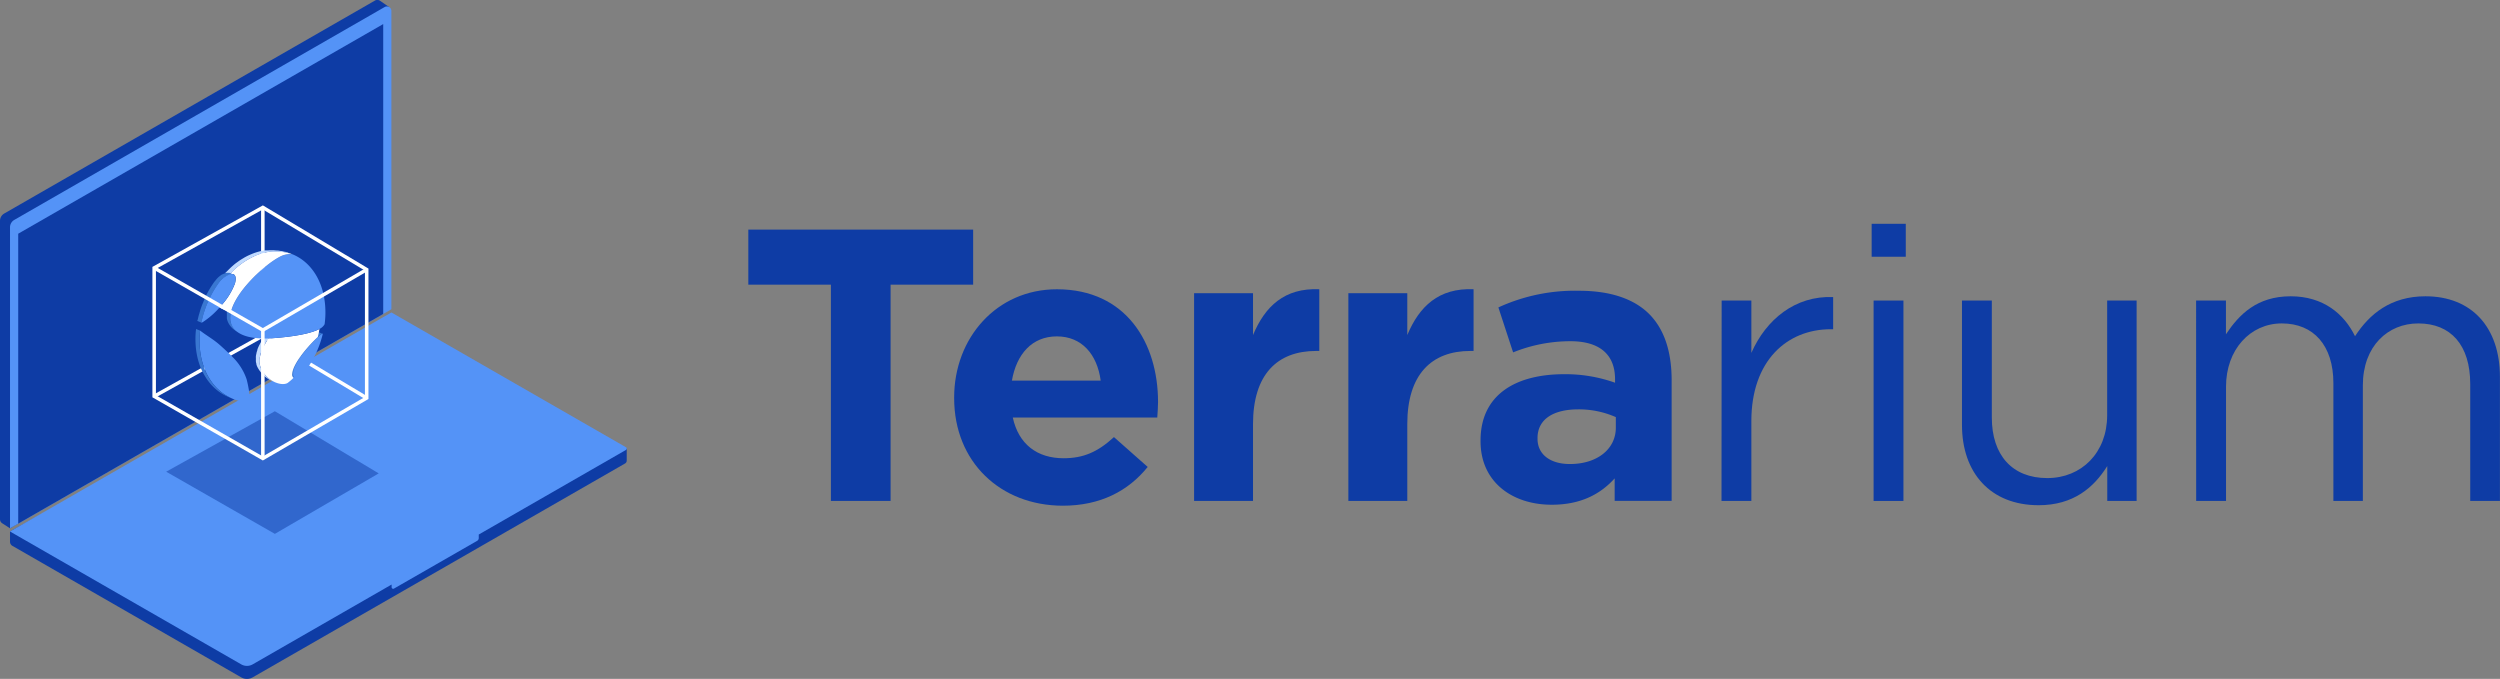 <svg xmlns="http://www.w3.org/2000/svg" xmlns:xlink="http://www.w3.org/1999/xlink" viewBox="0 0 709.45 192.65"><rect x="0" y="0" width="709.45" height="192.65" fill="#808080" stroke="none"/><defs><style>.cls-1,.cls-6{fill:none;}.cls-2{fill:#c0daff;}.cls-3,.cls-5{fill:#0e3ca5;}.cls-4{fill:#5493f7;}.cls-5{opacity:0.5;}.cls-6{stroke:#fff;stroke-miterlimit:10;}.cls-7{isolation:isolate;}.cls-8{clip-path:url(#clip-path);}.cls-9{fill:#0a2970;}.cls-10{fill:#3977d1;}.cls-11{clip-path:url(#clip-path-2);}.cls-12{fill:#09286d;}.cls-13{fill:#fff;}.cls-14{clip-path:url(#clip-path-3);}.cls-15{fill:#3964a8;}.cls-16{fill:#3761a3;}.cls-17{fill:#365e9e;}.cls-18{fill:#345b99;}.cls-19{clip-path:url(#clip-path-4);}.cls-20{fill:#09266a;}.cls-21{fill:#092566;}.cls-22{fill:#082463;}.cls-23{fill:#082360;}.cls-24{fill:#08225c;}.cls-25{clip-path:url(#clip-path-5);}.cls-26{clip-path:url(#clip-path-6);}.cls-27{fill:#082059;}.cls-28{fill:#071f56;}</style><clipPath id="clip-path"><path class="cls-1" d="M89.15,93l.34-.18,1.16.49-.34.18-.14-.06L90,93.4l-.15-.06-.15-.06-.15-.07-.15-.06-.15-.06Z"/></clipPath><clipPath id="clip-path-2"><path class="cls-1" d="M75.05,95.56c2.6-.15,10.43-.74,14.1-2.53l1.16.49c-3.67,1.79-11.5,2.38-14.1,2.53Z"/></clipPath><clipPath id="clip-path-3"><path class="cls-1" d="M79.34,72.9l-1.16-.49a6.23,6.23,0,0,1,3.5-.77,1.09,1.09,0,0,1,.24.07l1.17.49a1.09,1.09,0,0,0-.24-.07A6.25,6.25,0,0,0,79.34,72.9Z"/></clipPath><clipPath id="clip-path-4"><path class="cls-1" d="M61.42,86.44a19.75,19.75,0,0,0,4.1-6.5l1.16.49a19.59,19.59,0,0,1-4.1,6.5Z"/></clipPath><clipPath id="clip-path-5"><path class="cls-2" d="M63.15,87.67a4.41,4.41,0,0,1-1.73-1.23l1.16.49a4.38,4.38,0,0,0,1.74,1.23Z"/></clipPath><clipPath id="clip-path-6"><path class="cls-1" d="M65.52,79.94s.64-2.14-.4-2.58l1.16.49c1,.44.41,2.55.4,2.58Z"/></clipPath></defs><g id="Layer_2" data-name="Layer 2"><g id="Layer_1-2" data-name="Layer 1"><path class="cls-3" d="M177.39,131.52,71.71,192.22a3.27,3.27,0,0,1-3.26,0L3.53,154.91a1.35,1.35,0,0,1-.69-1.18v-2.9L111.07,91.08l66.78,36.25v3.39A.94.94,0,0,1,177.39,131.52Z"/><path class="cls-3" d="M106.37.18,1.22,60.58A2.4,2.4,0,0,0,0,62.68v84.67a1.36,1.36,0,0,0,.63,1.15l2.21,1.42,105.39-64L110.42,2l-2.6-1.8A1.36,1.36,0,0,0,106.37.18Z"/><path class="cls-4" d="M109.15,2,4.06,62.4a2.44,2.44,0,0,0-1.22,2.1v85.42L111.07,87.76V3.15A1.28,1.28,0,0,0,109.15,2Z"/><path class="cls-4" d="M177.62,126.91,111.07,88.67,2.84,150.83l65.61,37.7a3.27,3.27,0,0,0,3.26,0l39.42-22.65v.77a.45.45,0,0,0,.67.38l23.6-13.55a.92.92,0,0,0,.46-.79v-1l41.76-24A.44.44,0,0,0,177.62,126.91Z"/><polygon class="cls-3" points="5.17 148.59 108.75 89.09 108.75 6.83 5.17 66.32 5.17 148.59"/><polygon class="cls-5" points="107.47 134.34 78 151.5 47.16 133.86 78 116.7 107.47 134.34"/><polygon class="cls-6" points="104.06 76.5 104.06 112.94 74.59 130.1 43.75 112.46 43.75 76.03 74.59 58.86 104.06 76.5"/><polyline class="cls-6" points="43.75 112.46 74.59 95.3 104.06 112.94"/><line class="cls-6" x1="74.59" y1="58.86" x2="74.59" y2="93.67"/><g class="cls-7"><g class="cls-8"><g class="cls-7"><path class="cls-9" d="M78.76,95.87l-1.17-.49c3.47-.31,8.74-1,11.56-2.35l.34-.18,1.16.49-.34.18c-2.82,1.37-8.08,2-11.55,2.35"/></g></g></g><path class="cls-4" d="M91.34,94.73c.17-.09.27,0,.21.22a28.88,28.88,0,0,1-5.61,11.27,4.16,4.16,0,0,1-1.27,1,1.08,1.08,0,0,1-1.75-1.11c.17-3,4.82-8.26,7.25-10.46a9.42,9.42,0,0,1,1.13-.91Z"/><path class="cls-10" d="M91.49,94.71h0l-1.16-.49h-.07l-.09,0,0,0a2.52,2.52,0,0,0-.27.18l-.1.08-.25.2-.07,0,0,0-.4.35-.53.49-.18.18-.39.39-.23.23-.38.4-.25.26-.39.43-.16.17-.1.12-.32.36-.28.33-.32.39c-.1.11-.19.22-.28.34l-.31.39-.28.35c-.1.13-.2.26-.29.4l-.21.27,0,.08c-.15.2-.29.41-.43.62l-.12.18c-.18.27-.35.54-.5.8l0,0c-.12.21-.24.41-.34.61l-.08.16c-.06.1-.11.21-.16.31l0,.12c-.07.15-.13.29-.19.44a1.76,1.76,0,0,1-.09.2s0,.06,0,.1-.06.18-.09.27a2.25,2.25,0,0,0-.08.24s0,.07,0,.11,0,.16-.05.24,0,.13,0,.2a2.11,2.11,0,0,0,0,.25,1.27,1.27,0,0,0,.35,1.14.76.76,0,0,0,.19.12l1.17.49a.82.82,0,0,1-.2-.12,1.3,1.3,0,0,1-.35-1.14c0-.14,0-.3.06-.45s0-.16,0-.24a3.57,3.57,0,0,1,.1-.35c0-.09.05-.18.09-.28s.07-.19.11-.29.12-.29.19-.44l.21-.43c0-.06,0-.11.08-.16.11-.21.23-.43.36-.64s.32-.53.5-.8l.12-.18.43-.63.26-.34c.1-.13.19-.27.3-.4l.27-.35.31-.39.28-.35c.11-.12.21-.25.32-.38l.28-.33.32-.36.26-.29c.13-.15.27-.29.4-.43l.24-.26.39-.4.22-.23.39-.39.19-.18.52-.49.4-.35.11-.09.26-.2.09-.08.27-.19h0a.16.16,0,0,1,.09,0Z"/><g class="cls-7"><g class="cls-11"><g class="cls-7"><path class="cls-12" d="M76.21,96.05l-1.16-.49c.6,0,1.49-.09,2.54-.18l1.17.49c-1.06.09-1.94.15-2.55.18"/><path class="cls-9" d="M78.76,95.87l-1.17-.49c3.47-.31,8.74-1,11.56-2.35l.34-.18,1.16.49-.34.18c-2.82,1.37-8.08,2-11.55,2.35"/></g></g></g><path class="cls-13" d="M76.21,96.05c2.6-.15,10.43-.74,14.1-2.53l.34-.18a19.59,19.59,0,0,1-.47,2.3c-2.44,2.21-7.09,7.46-7.26,10.47a1.3,1.3,0,0,0,.35,1.14,15,15,0,0,1-1.66,1.43l-.1.06c-1.77.86-5.66-.54-7.35-4C72.91,102.2,74.13,99,76.21,96.05Z"/><path class="cls-2" d="M78.13,108.51h0a4.25,4.25,0,0,1-.43-.21l-.14-.06-.31-.18c-.08,0-.17-.09-.25-.15a8,8,0,0,1-2.18-2.07,6.68,6.68,0,0,1-.66-1.1,3.77,3.77,0,0,1-.26-.66.75.75,0,0,1-.05-.16,5.15,5.15,0,0,1-.15-.68v0a5,5,0,0,1,0-.67v-.18c0-.24,0-.47,0-.71a.11.11,0,0,0,0-.05,8.33,8.33,0,0,1,.17-.84l0-.12a8.45,8.45,0,0,1,.26-.81l.06-.16c.11-.3.24-.6.38-.91a2.12,2.12,0,0,1,.11-.21l.18-.37.13-.25.21-.36c0-.08.09-.16.14-.24l.27-.45.13-.2.42-.63-1.16-.49q-.22.31-.42.63l-.13.2-.27.45-.07.11-.08.13c-.06.12-.13.24-.2.36l-.13.25c-.07.12-.13.24-.19.36a.89.89,0,0,1-.08.17s0,0,0,0c-.15.31-.27.61-.39.91l0,.08,0,.08c-.09.27-.18.54-.25.81l0,0s0,0,0,.07a8.33,8.33,0,0,0-.17.84s0,0,0,0v0a5.78,5.78,0,0,0,0,.71v.18a5,5,0,0,0,0,.67v0a3.93,3.93,0,0,0,.15.68,1.09,1.09,0,0,0,0,.17,5.12,5.12,0,0,0,.25.65,8.43,8.43,0,0,0,.66,1.1l.23.3A7.89,7.89,0,0,0,77,108l1.08.45.08,0Z"/><g class="cls-7"><g class="cls-14"><g class="cls-7"><path class="cls-15" d="M79.34,72.9l-1.16-.49a8.11,8.11,0,0,1,2.59-.82l1.17.49a8.1,8.1,0,0,0-2.6.82"/><path class="cls-16" d="M81.94,72.08l-1.17-.49a3.53,3.53,0,0,1,.65,0l1.17.49a3.53,3.53,0,0,0-.65,0"/><path class="cls-17" d="M82.59,72.08l-1.17-.49.26,0,.12,0,1.17.49a.53.53,0,0,0-.12,0l-.26,0"/><path class="cls-18" d="M83,72.16l-1.17-.49.12,0,1.17.49-.12,0"/></g></g></g><path class="cls-10" d="M65.57,91.79a3.87,3.87,0,0,1-.17-.69l0-.22c0-.17,0-.34,0-.52v-.25a5.4,5.4,0,0,1,0-.56c0-.07,0-.13,0-.2a7.9,7.9,0,0,1,.14-.8l.09-.34c.08-.29.17-.58.28-.88a1.17,1.17,0,0,0,0-.11c.12-.34.27-.68.43-1,0-.07.07-.13.1-.19s.14-.3.22-.44.09-.16.13-.25l.23-.4a2.53,2.53,0,0,1,.13-.22c.16-.27.33-.54.5-.81l0-.06q.25-.39.54-.78l.11-.15c.32-.45.66-.89,1-1.33h0c.36-.44.73-.87,1.11-1.3l.11-.12c.3-.33.6-.66.91-1l.12-.13.94-.93L72.7,78c.31-.31.63-.6,1-.89l.12-.11c.32-.29.64-.56,1-.83L74.9,76l.37-.31.22-.17.4-.32.17-.13.56-.43.08-.05c.15-.12.31-.23.47-.34l.18-.13.35-.24.19-.13.33-.21.18-.11.34-.2.15-.09.45-.25-1.16-.49-.46.25-.15.09-.33.2-.18.12a3,3,0,0,0-.33.21l-.19.12-.35.24-.19.13-.46.34-.08,0-.56.43-.18.13-.39.32-.22.18-.37.3-.12.1-.06,0c-.32.27-.63.54-1,.83l-.13.11-.94.89-.13.12c-.32.31-.63.62-.94.94l-.12.12c-.31.32-.61.65-.91,1l-.07.08,0,0c-.38.43-.75.86-1.11,1.3h0c-.35.44-.69.88-1,1.33a.1.1,0,0,0,0,0l-.08.1-.53.78,0,.06c-.18.27-.34.54-.51.81l-.06.1a.75.75,0,0,1-.07.12c-.07.14-.15.27-.22.4l-.13.25-.23.43a1.3,1.3,0,0,1-.08.17v0c-.16.34-.31.68-.44,1l0,.08s0,0,0,0c-.11.29-.2.58-.28.87l0,.09-.06.25c-.06.25-.1.5-.14.74v.06c0,.07,0,.13,0,.2a5.4,5.4,0,0,0,0,.56v.25c0,.18,0,.35,0,.52l0,.22a3.87,3.87,0,0,0,.17.69,5.44,5.44,0,0,0,3.3,3.28l1.16.49A5.44,5.44,0,0,1,65.57,91.79Z"/><path class="cls-4" d="M79.34,72.9a6.25,6.25,0,0,1,3.51-.77,1.09,1.09,0,0,1,.24.07c4.35,1.83,7.69,6,8.84,11.94A24.58,24.58,0,0,1,92.12,92a3.21,3.21,0,0,1-1.47,1.35l-.34.18c-3.67,1.79-11.5,2.38-14.1,2.53l-.85,0c-2.08,0-8.4-.06-9.79-4.3a6,6,0,0,1,0-3.24C66.91,82.6,75.1,75.12,79.34,72.9Z"/><g class="cls-7"><g class="cls-19"><g class="cls-7"><path class="cls-20" d="M62.58,86.93l-1.16-.49a27.92,27.92,0,0,0,1.86-2.33l1.17.49c-.58.81-1.22,1.59-1.87,2.33"/><path class="cls-21" d="M64.45,84.6l-1.17-.49c.39-.54.76-1.08,1.08-1.63l1.16.49c-.32.54-.68,1.09-1.07,1.63"/><path class="cls-22" d="M65.52,83l-1.16-.49A13.23,13.23,0,0,0,65,81.31l1.16.49A13.23,13.23,0,0,1,65.52,83"/><path class="cls-23" d="M66.14,81.8,65,81.31c.14-.3.27-.6.38-.9l1.16.49a8.64,8.64,0,0,1-.38.9"/><path class="cls-24" d="M66.52,80.9l-1.16-.49c.06-.16.11-.31.16-.47l1.16.49c0,.15-.1.31-.16.47"/></g></g></g><path class="cls-2" d="M63.15,87.67a4.41,4.41,0,0,1-1.73-1.23l1.16.49a4.38,4.38,0,0,0,1.74,1.23Z"/><g class="cls-25"><g class="cls-7"><path class="cls-2" d="M64.32,88.16l-1.17-.49a4.41,4.41,0,0,1-1.73-1.23l1.16.49a4.38,4.38,0,0,0,1.74,1.23"/></g></g><g class="cls-7"><g class="cls-26"><g class="cls-7"><path class="cls-27" d="M66.68,80.43l-1.16-.49v0l1.16.49v0"/><path class="cls-24" d="M66.69,80.41l-1.16-.49v0l1.16.49v0"/><path class="cls-27" d="M66.7,80.36l-1.16-.49a6.11,6.11,0,0,0,.13-.67l1.17.49c0,.3-.11.55-.14.67"/><path class="cls-28" d="M66.84,79.69l-1.17-.49c.09-.66.09-1.57-.55-1.84l1.16.49c.64.27.65,1.18.56,1.84"/></g></g></g><path class="cls-13" d="M71.54,73a14.2,14.2,0,0,1,11.31-.88,6.25,6.25,0,0,0-3.51.77c-4.24,2.22-12.43,9.7-13.82,15.65a5.32,5.32,0,0,1-2.94-1.62,19.59,19.59,0,0,0,4.1-6.5s1-3.34-1.54-2.53A21.53,21.53,0,0,1,71.54,73Z"/><path class="cls-2" d="M72.28,72.68l.23-.1.49-.2.3-.11.43-.15L74,72l.42-.12.32-.09.4-.1.32-.07.39-.07.33-.06.38-.05.33,0,.33,0c.41,0,.81,0,1.22,0h.17c.4,0,.79,0,1.18.08l.19,0c.32,0,.62.09.93.15l.13,0c.27.06.54.12.82.2l.19.06a6.75,6.75,0,0,1,.76.25l-1.17-.49a6.59,6.59,0,0,0-.75-.25l-.08,0-.12,0c-.27-.08-.54-.14-.82-.2l-.12,0q-.47-.09-.93-.15h-.19c-.39,0-.78-.07-1.18-.08h-.18c-.4,0-.8,0-1.21.05H76l-.26,0-.33,0-.38,0-.33.06-.39.07-.33.07-.4.1-.32.09-.41.12-.31.1-.44.15-.29.11-.49.2-.24.1-.73.33c-.34.17-.67.35-1,.53l-.31.19-.68.41-.34.22-.64.46-.3.22c-.28.2-.54.42-.81.64a.27.27,0,0,0-.08.07h0c-.35.3-.69.61-1,.92l-.25.24c-.32.32-.65.65-1,1l.87.37.29.12c.31-.34.64-.67,1-1l.24-.24c.33-.31.67-.62,1-.92l.09-.07c.27-.22.54-.44.81-.64l.3-.22c.21-.16.43-.31.65-.46l.33-.22.68-.41.31-.19c.33-.18.66-.36,1-.53h0C71.79,72.89,72,72.78,72.28,72.68Z"/><path class="cls-4" d="M56.79,93.81c1.63,1.28,3.42,2.28,5,3.59s3.73,3.42,4.18,3.89a16.07,16.07,0,0,1,4,6.29,31.94,31.94,0,0,1,1,6.28l-.11.06a3,3,0,0,1-1.68.09,13.82,13.82,0,0,1-1.91-.41,12.56,12.56,0,0,1-2.41-1,14.08,14.08,0,0,1-2.19-1.45,14.88,14.88,0,0,1-1.92-1.89,16.93,16.93,0,0,1-2.85-5,20.55,20.55,0,0,1-.85-3.09,23,23,0,0,1-.39-3.31,26.92,26.92,0,0,1,.07-3.36C56.74,94.26,56.77,94,56.79,93.81Z"/><path class="cls-10" d="M62.66,111.17a14.88,14.88,0,0,1-1.92-1.89,16.93,16.93,0,0,1-2.85-5,20.55,20.55,0,0,1-.85-3.09,23,23,0,0,1-.39-3.31,26.92,26.92,0,0,1,.07-3.36c0-.23.05-.45.07-.68l-1.16-.49c0,.23-.05.45-.07.68a25.13,25.13,0,0,0-.07,3.36,23,23,0,0,0,.39,3.31,20.55,20.55,0,0,0,.85,3.09A17.71,17.71,0,0,0,58,106.47a16.44,16.44,0,0,0,1.61,2.32,14.27,14.27,0,0,0,1.92,1.89,13,13,0,0,0,2.19,1.45c.34.18.68.34,1,.49l1.17.49c-.36-.15-.7-.31-1-.49A14.08,14.08,0,0,1,62.66,111.17Z"/><path class="cls-10" d="M57.23,91.14c.11-.49.24-1,.37-1.49,0-.11.07-.22.1-.33.14-.49.29-1,.45-1.45s.32-.88.5-1.31l.15-.39c.21-.49.42-1,.65-1.45s.46-.91.7-1.35c.06-.12.13-.24.2-.36q.36-.65.75-1.26c.38-.59.77-1.16,1.19-1.72a4.47,4.47,0,0,1,.34-.4,2.61,2.61,0,0,1,.23-.24l.11-.12.28-.25.06,0,.37-.29.11-.08.22-.15.11-.07.19-.11.07,0,.18-.1a5.77,5.77,0,0,1,.58-.23l.33-.08.09,0,.18,0h.36l.18,0-1.16-.49-.11,0-.07,0h-.42l-.12,0-.09,0-.33.08c-.18.06-.37.14-.58.23l-.18.1-.08,0L63,77.9l-.11.06-.22.15-.11.08-.37.29h0l-.12.1-.22.2-.15.15-.19.21h0c-.11.13-.22.26-.33.41L60.8,80c-.3.42-.58.85-.86,1.28-.18.28-.35.57-.52.85l-.23.41c-.07.12-.14.24-.2.36-.25.45-.48.89-.7,1.35l0,.09c-.21.44-.41.9-.6,1.36,0,.13-.1.26-.16.4l-.28.7-.21.6c-.17.47-.31,1-.45,1.45,0,.11-.07.22-.1.33l-.09.32c-.1.39-.2.78-.28,1.18A1.86,1.86,0,0,0,56,91v.07l1.16.49C57.18,91.42,57.2,91.28,57.23,91.14Z"/><path class="cls-4" d="M64.56,78.13a5.77,5.77,0,0,1,.58-.23c2.53-.81,1.55,2.49,1.54,2.53a19.59,19.59,0,0,1-4.1,6.5,22.84,22.84,0,0,1-5.08,4.51,1.07,1.07,0,0,1-.34.12c0-.14,0-.28.07-.42a29.06,29.06,0,0,1,2.22-6.42,27.73,27.73,0,0,1,1.65-3c.38-.59.77-1.16,1.19-1.72A6.9,6.9,0,0,1,64.56,78.13Z"/><line class="cls-6" x1="74.59" y1="93.67" x2="74.59" y2="130.1"/><polyline class="cls-6" points="104.06 76.5 74.59 93.67 43.75 76.03"/><path class="cls-3" d="M235.79,80.78H212.36V65.16h63.8V80.78H252.73v61.38H235.79Z"/><path class="cls-3" d="M270.77,113v-.22c0-16.83,12-30.69,29.15-30.69,19.69,0,28.71,15.29,28.71,32,0,1.32-.11,2.86-.22,4.4h-41c1.65,7.59,6.93,11.55,14.41,11.55,5.61,0,9.68-1.76,14.3-6l9.57,8.47c-5.5,6.82-13.42,11-24.09,11C283.86,143.48,270.77,131.05,270.77,113Zm41.58-5c-1-7.48-5.39-12.54-12.43-12.54s-11.44,5-12.76,12.54Z"/><path class="cls-3" d="M338.86,83.2h16.72V95.08c3.41-8.14,8.91-13.42,18.81-13V99.59h-.88c-11.11,0-17.93,6.71-17.93,20.79v21.78H338.86Z"/><path class="cls-3" d="M382.64,83.2h16.72V95.08c3.41-8.14,8.91-13.42,18.81-13V99.59h-.88c-11.11,0-17.93,6.71-17.93,20.79v21.78H382.64Z"/><path class="cls-3" d="M420.15,125.22V125c0-12.87,9.79-18.81,23.76-18.81a41.9,41.9,0,0,1,14.41,2.42v-1c0-6.93-4.29-10.78-12.65-10.78A43.37,43.37,0,0,0,429.39,100l-4.18-12.76a52,52,0,0,1,22.88-4.73c9.13,0,15.73,2.42,19.91,6.6,4.4,4.4,6.38,10.89,6.38,18.81v34.21H458.21v-6.38c-4.07,4.51-9.68,7.48-17.82,7.48C429.28,143.26,420.15,136.88,420.15,125.22Zm38.39-3.85v-3a25.93,25.93,0,0,0-10.67-2.2c-7.15,0-11.55,2.86-11.55,8.14v.22c0,4.51,3.74,7.15,9.13,7.15C453.26,131.71,458.54,127.42,458.54,121.37Z"/><path class="cls-3" d="M488.57,85.29H497v14.85c4.18-9.46,12.43-16.28,23.21-15.84v9.13h-.66c-12.43,0-22.55,8.91-22.55,26.07v22.66h-8.47Z"/><path class="cls-3" d="M531.14,63.51h9.68v9.35h-9.68Zm.55,21.78h8.47v56.87h-8.47Z"/><path class="cls-3" d="M556.77,120.6V85.29h8.47v33.22c0,10.56,5.72,17.16,15.73,17.16,9.68,0,17-7.15,17-17.82V85.29h8.36v56.87H598v-9.9c-3.85,6.16-9.68,11.11-19.47,11.11C564.8,143.37,556.77,134.13,556.77,120.6Z"/><path class="cls-3" d="M623.21,85.29h8.47v9.57c3.74-5.61,8.8-10.78,18.37-10.78,9.24,0,15.18,5,18.26,11.33,4.07-6.27,10.12-11.33,20-11.33,13.09,0,21.12,8.8,21.12,22.88v35.2H701V108.94c0-11-5.5-17.16-14.74-17.16-8.58,0-15.73,6.38-15.73,17.6v32.78h-8.36V108.72c0-10.67-5.61-16.94-14.63-16.94s-15.84,7.48-15.84,17.93v32.45h-8.47Z"/></g></g></svg>